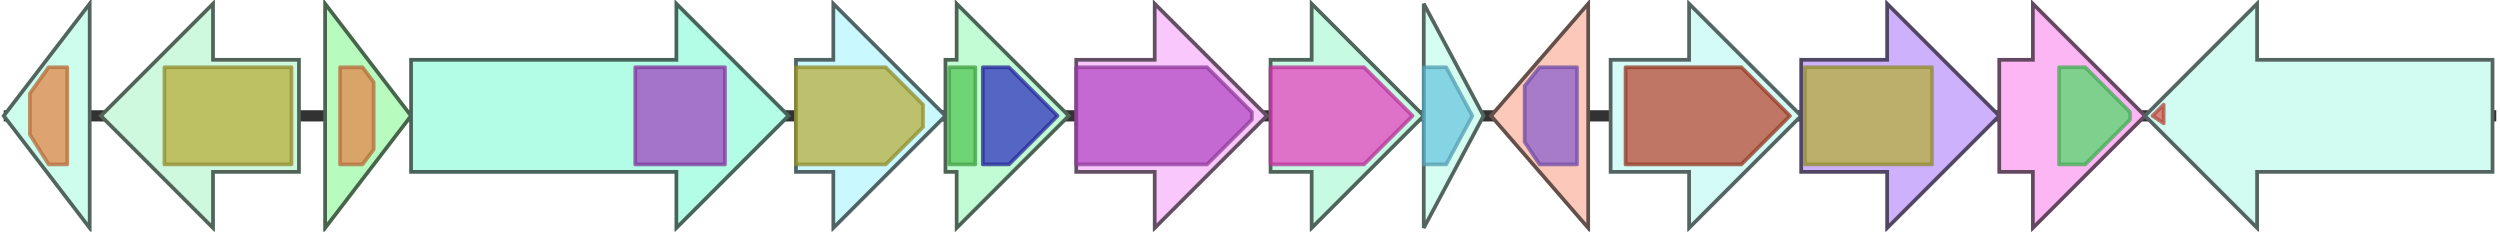 <svg version="1.1" baseProfile="full" xmlns="http://www.w3.org/2000/svg" width="669" height="62">
	<line x1="1" y1="31" x2="668" y2="31" style="stroke:rgb(50,50,50); stroke-width:3 "/>
	<g>
		<title>abeY</title>
		<polygon class="abeY" points="425,16 425,16 425,1 399,31 425,61 425,46 425,46" fill="rgb(252,200,186)" fill-opacity="1.0" stroke="rgb(100,80,74)" stroke-width="1" />
		<g>
			<title>PF12146</title>
			<polygon class="PF12146" points="408,23 412,18 422,18 422,44 412,44 408,38" stroke-linejoin="round" width="14" height="26" fill="rgb(140,98,205)" stroke="rgb(112,78,164)" stroke-width="1" opacity="0.75" />
		</g>
	</g>
	<g>
		<title>abeO</title>
		<polygon class="abeO" points="431,16 452,16 452,1 482,31 452,61 452,46 431,46" fill="rgb(212,251,245)" fill-opacity="1.0" stroke="rgb(84,100,98)" stroke-width="1" />
		<g>
			<title>PF01593</title>
			<polygon class="PF01593" points="435,18 466,18 479,31 466,44 435,44" stroke-linejoin="round" width="45" height="26" fill="rgb(184,74,52)" stroke="rgb(147,59,41)" stroke-width="1" opacity="0.75" />
		</g>
	</g>
	<g>
		<title>abeC</title>
		<polygon class="abeC" points="482,16 505,16 505,1 535,31 505,61 505,46 482,46" fill="rgb(205,177,253)" fill-opacity="1.0" stroke="rgb(82,70,101)" stroke-width="1" />
		<g>
			<title>PF01494</title>
			<rect class="PF01494" x="483" y="18" stroke-linejoin="round" width="34" height="26" fill="rgb(182,175,59)" stroke="rgb(145,140,47)" stroke-width="1" opacity="0.75" />
		</g>
	</g>
	<g>
		<title>abeP</title>
		<polygon class="abeP" points="535,16 544,16 544,1 574,31 544,61 544,46 535,46" fill="rgb(252,182,243)" fill-opacity="1.0" stroke="rgb(100,72,97)" stroke-width="1" />
		<g>
			<title>PF00067</title>
			<polygon class="PF00067" points="551,18 558,18 570,30 570,32 558,44 551,44" stroke-linejoin="round" width="19" height="26" fill="rgb(85,216,107)" stroke="rgb(68,172,85)" stroke-width="1" opacity="0.75" />
		</g>
	</g>
	<g>
		<title>abeR</title>
		<polygon class="abeR" points="667,16 604,16 604,1 574,31 604,61 604,46 667,46" fill="rgb(210,251,242)" fill-opacity="1.0" stroke="rgb(84,100,96)" stroke-width="1" />
		<g>
			<title>PF00196</title>
			<polygon class="PF00196" points="576,31 579,28 579,33" stroke-linejoin="round" width="5" height="26" fill="rgb(219,94,82)" stroke="rgb(175,75,65)" stroke-width="1" opacity="0.75" />
		</g>
	</g>
	<g>
		<title>abeM2</title>
		<polygon class="abeM2" points="24,16 24,16 24,1 1,31 24,61 24,46 24,46" fill="rgb(204,253,237)" fill-opacity="1.0" stroke="rgb(81,101,94)" stroke-width="1" />
		<g>
			<title>PF13649</title>
			<polygon class="PF13649" points="8,25 13,18 18,18 18,44 13,44 8,36" stroke-linejoin="round" width="10" height="26" fill="rgb(227,135,74)" stroke="rgb(181,108,59)" stroke-width="1" opacity="0.75" />
		</g>
	</g>
	<g>
		<title>abeX1</title>
		<polygon class="abeX1" points="80,16 57,16 57,1 27,31 57,61 57,46 80,46" fill="rgb(206,249,223)" fill-opacity="1.0" stroke="rgb(82,99,89)" stroke-width="1" />
		<g>
			<title>PF01494</title>
			<rect class="PF01494" x="44" y="18" stroke-linejoin="round" width="34" height="26" fill="rgb(182,175,59)" stroke="rgb(145,140,47)" stroke-width="1" opacity="0.75" />
		</g>
	</g>
	<g>
		<title>abeM1</title>
		<polygon class="abeM1" points="87,16 87,16 87,1 110,31 87,61 87,46 87,46" fill="rgb(184,251,190)" fill-opacity="1.0" stroke="rgb(73,100,76)" stroke-width="1" />
		<g>
			<title>PF13649</title>
			<polygon class="PF13649" points="91,18 97,18 100,22 100,40 97,44 91,44" stroke-linejoin="round" width="9" height="26" fill="rgb(227,135,74)" stroke="rgb(181,108,59)" stroke-width="1" opacity="0.75" />
		</g>
	</g>
	<g>
		<title>abeD</title>
		<polygon class="abeD" points="110,16 181,16 181,1 211,31 181,61 181,46 110,46" fill="rgb(179,252,229)" fill-opacity="1.0" stroke="rgb(71,100,91)" stroke-width="1" />
		<g>
			<title>PF12902</title>
			<rect class="PF12902" x="170" y="18" stroke-linejoin="round" width="24" height="26" fill="rgb(159,71,195)" stroke="rgb(127,56,156)" stroke-width="1" opacity="0.75" />
		</g>
	</g>
	<g>
		<title>abeX2</title>
		<polygon class="abeX2" points="213,16 223,16 223,1 253,31 223,61 223,46 213,46" fill="rgb(201,249,254)" fill-opacity="1.0" stroke="rgb(80,99,101)" stroke-width="1" />
		<g>
			<title>PF01494</title>
			<polygon class="PF01494" points="213,18 237,18 247,28 247,34 237,44 213,44" stroke-linejoin="round" width="34" height="26" fill="rgb(182,175,59)" stroke="rgb(145,140,47)" stroke-width="1" opacity="0.75" />
		</g>
	</g>
	<g>
		<title>abeM3</title>
		<polygon class="abeM3" points="253,16 256,16 256,1 286,31 256,61 256,46 253,46" fill="rgb(193,252,213)" fill-opacity="1.0" stroke="rgb(77,100,85)" stroke-width="1" />
		<g>
			<title>PF16864</title>
			<rect class="PF16864" x="254" y="18" stroke-linejoin="round" width="7" height="26" fill="rgb(84,199,85)" stroke="rgb(67,159,68)" stroke-width="1" opacity="0.75" />
		</g>
		<g>
			<title>PF00891</title>
			<polygon class="PF00891" points="263,18 270,18 283,31 270,44 263,44" stroke-linejoin="round" width="22" height="26" fill="rgb(50,51,190)" stroke="rgb(39,40,152)" stroke-width="1" opacity="0.75" />
		</g>
	</g>
	<g>
		<title>abeH</title>
		<polygon class="abeH" points="288,16 309,16 309,1 339,31 309,61 309,46 288,46" fill="rgb(249,199,252)" fill-opacity="1.0" stroke="rgb(99,79,100)" stroke-width="1" />
		<g>
			<title>PF04820</title>
			<polygon class="PF04820" points="288,18 323,18 335,30 335,32 323,44 288,44" stroke-linejoin="round" width="47" height="26" fill="rgb(179,74,194)" stroke="rgb(143,59,155)" stroke-width="1" opacity="0.75" />
		</g>
	</g>
	<g>
		<title>abeT</title>
		<polygon class="abeT" points="340,16 351,16 351,1 381,31 351,61 351,46 340,46" fill="rgb(198,250,227)" fill-opacity="1.0" stroke="rgb(79,100,90)" stroke-width="1" />
		<g>
			<title>PF00999</title>
			<polygon class="PF00999" points="340,18 365,18 378,31 365,44 340,44" stroke-linejoin="round" width="39" height="26" fill="rgb(229,67,191)" stroke="rgb(183,53,152)" stroke-width="1" opacity="0.75" />
		</g>
	</g>
	<g>
		<title>abeF</title>
		<polygon class="abeF" points="381,16 381,16 381,1 397,31 381,61 381,46 381,46" fill="rgb(212,254,241)" fill-opacity="1.0" stroke="rgb(84,101,96)" stroke-width="1" />
		<g>
			<title>PF01613</title>
			<polygon class="PF01613" points="381,18 387,18 394,31 387,44 381,44" stroke-linejoin="round" width="14" height="26" fill="rgb(107,197,222)" stroke="rgb(85,157,177)" stroke-width="1" opacity="0.75" />
		</g>
	</g>
</svg>
